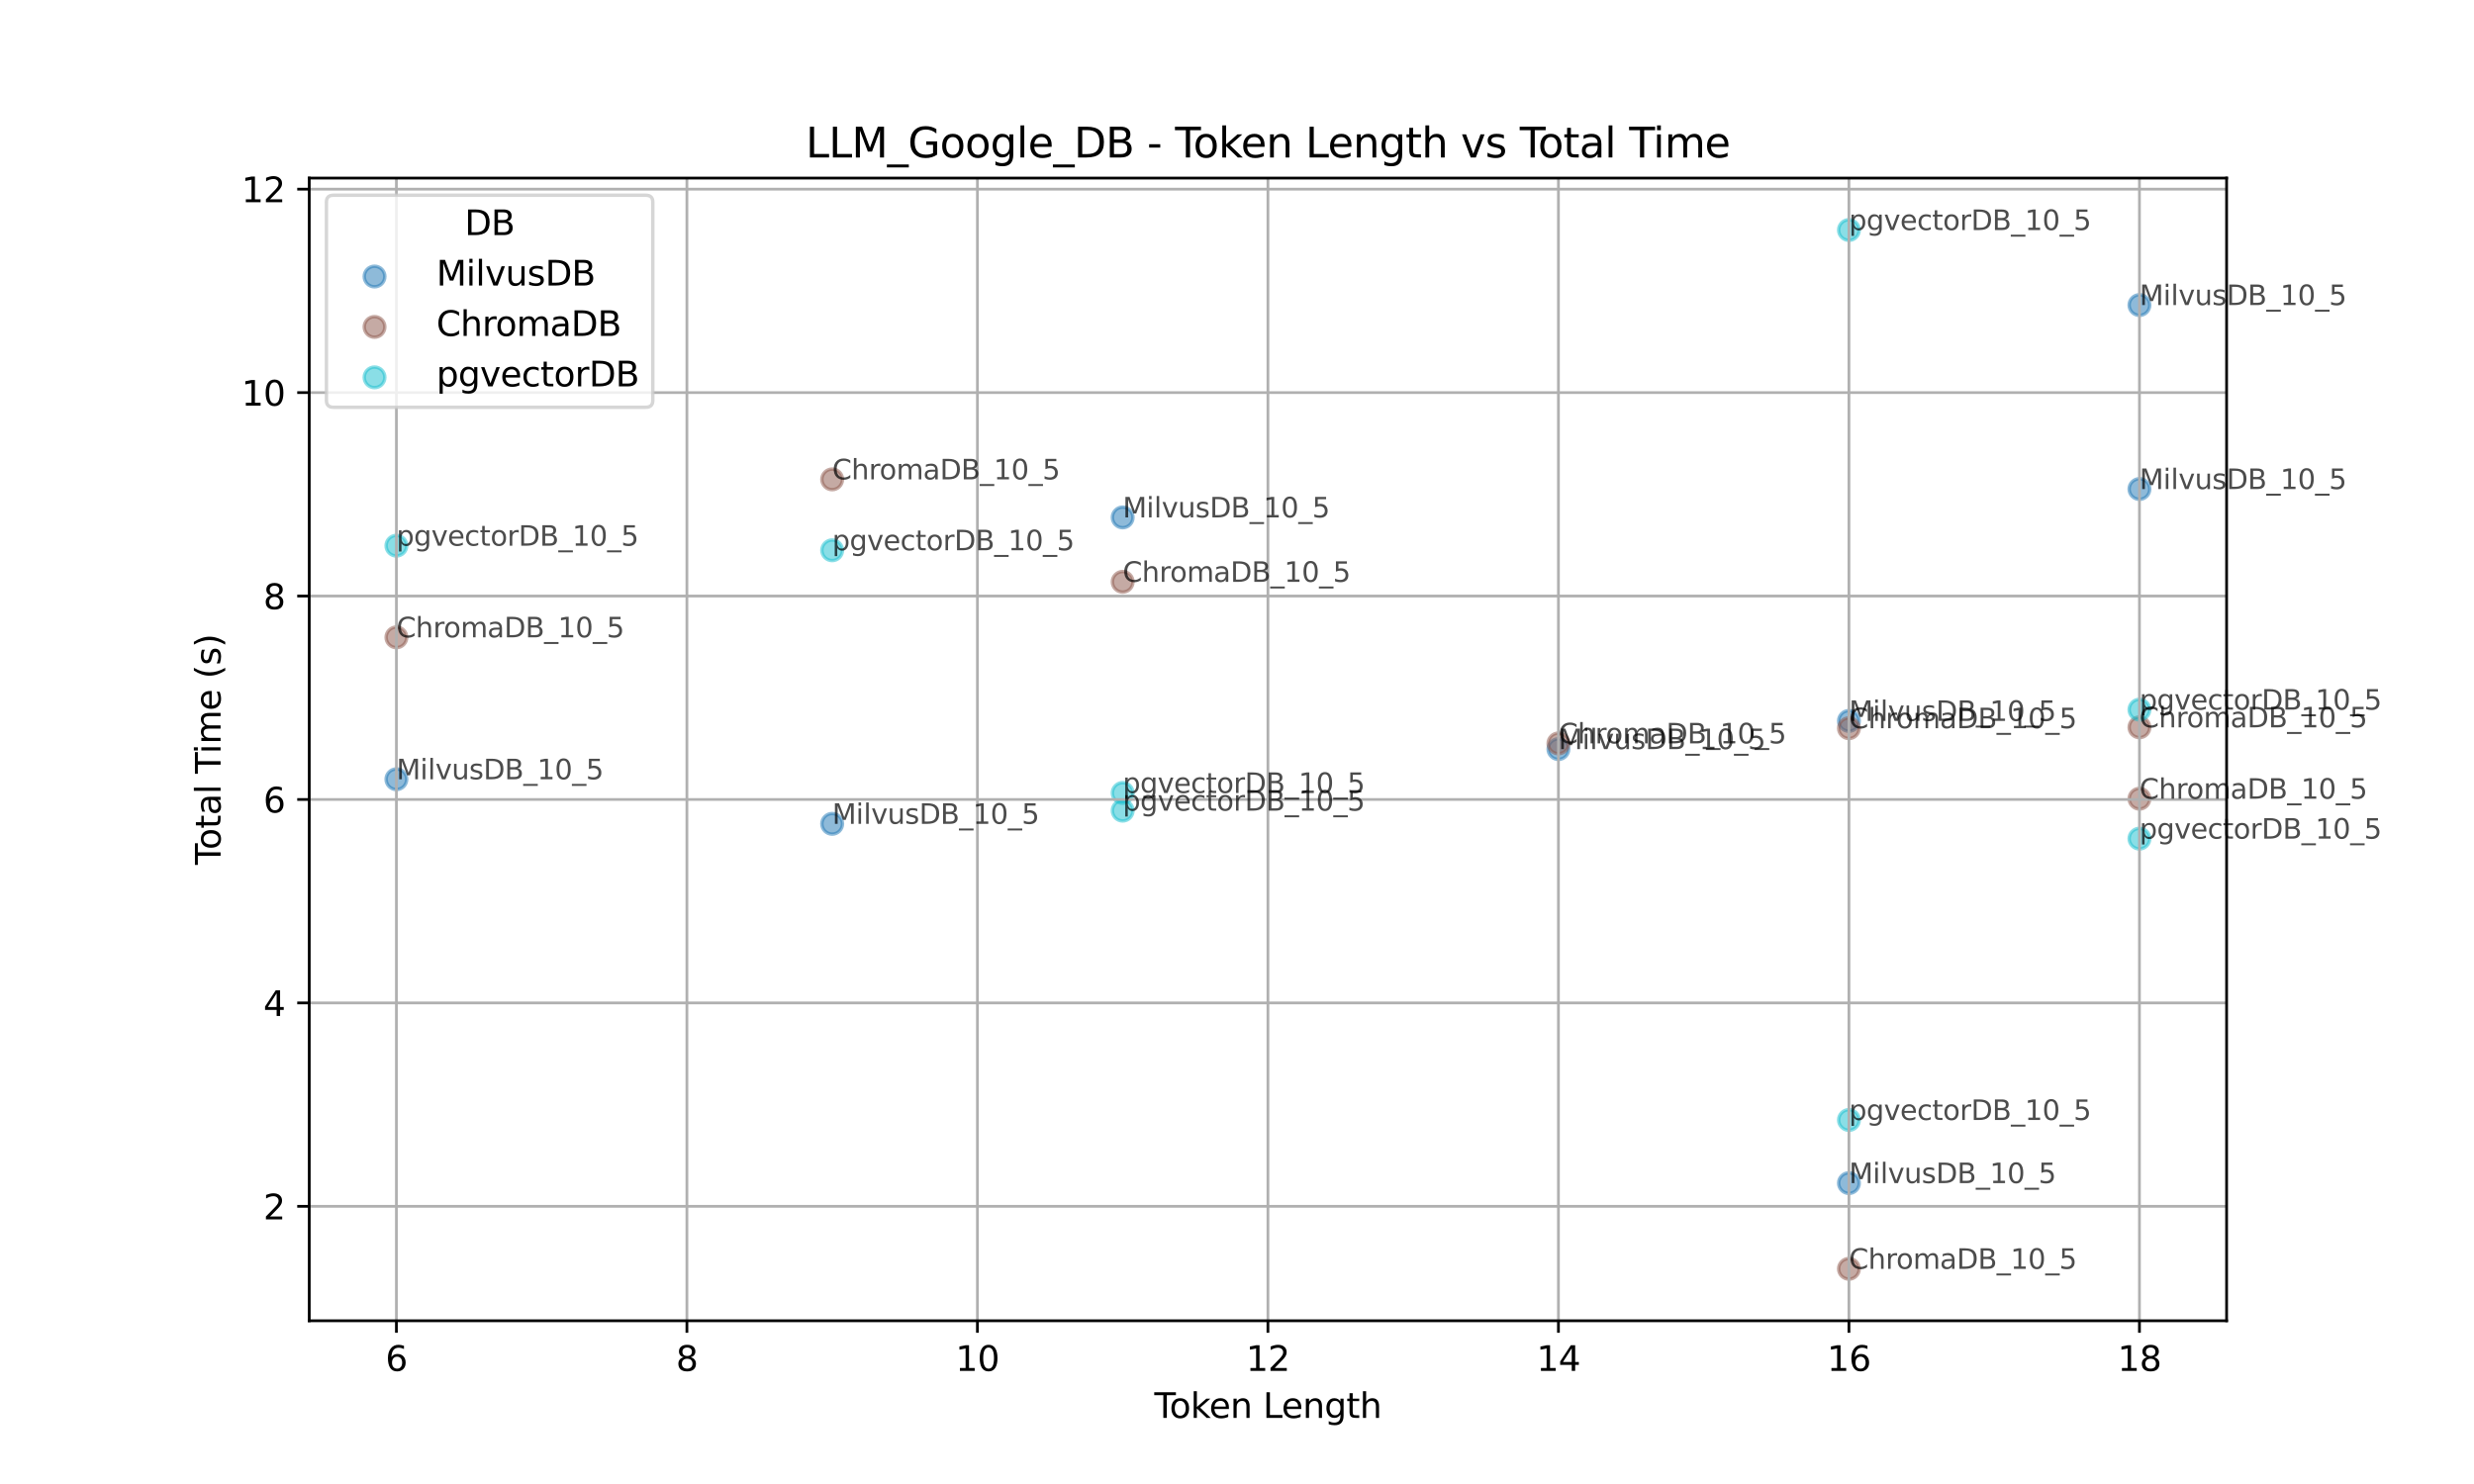 <?xml version="1.0" encoding="utf-8" standalone="no"?>
<!DOCTYPE svg PUBLIC "-//W3C//DTD SVG 1.1//EN"
  "http://www.w3.org/Graphics/SVG/1.1/DTD/svg11.dtd">
<svg xmlns:xlink="http://www.w3.org/1999/xlink" width="720pt" height="432pt" viewBox="0 0 720 432" xmlns="http://www.w3.org/2000/svg" version="1.1">
 <defs>
  <style type="text/css">*{stroke-linejoin: round; stroke-linecap: butt}</style>
 </defs>
 <g id="figure_1">
  <g id="patch_1">
   <path d="M 0 432 
L 720 432 
L 720 0 
L 0 0 
z
" style="fill: #ffffff"/>
  </g>
  <g id="axes_1">
   <g id="patch_2">
    <path d="M 90 384.48 
L 648 384.48 
L 648 51.84 
L 90 51.84 
z
" style="fill: #ffffff"/>
   </g>
   <g id="PathCollection_1">
    <defs>
     <path id="m67eddf186e" d="M 0 3 
C 0.796 3 1.559 2.684 2.121 2.121 
C 2.684 1.559 3 0.796 3 0 
C 3 -0.796 2.684 -1.559 2.121 -2.121 
C 1.559 -2.684 0.796 -3 0 -3 
C -0.796 -3 -1.559 -2.684 -2.121 -2.121 
C -2.684 -1.559 -3 -0.796 -3 0 
C -3 0.796 -2.684 1.559 -2.121 2.121 
C -1.559 2.684 -0.796 3 0 3 
z
" style="stroke: #1f77b4; stroke-opacity: 0.5"/>
    </defs>
    <g clip-path="url(#p3f07552ef8)">
     <use xlink:href="#m67eddf186e" x="453.545" y="218.071" style="fill: #1f77b4; fill-opacity: 0.5; stroke: #1f77b4; stroke-opacity: 0.5"/>
     <use xlink:href="#m67eddf186e" x="326.727" y="150.62" style="fill: #1f77b4; fill-opacity: 0.5; stroke: #1f77b4; stroke-opacity: 0.5"/>
     <use xlink:href="#m67eddf186e" x="538.091" y="209.861" style="fill: #1f77b4; fill-opacity: 0.5; stroke: #1f77b4; stroke-opacity: 0.5"/>
     <use xlink:href="#m67eddf186e" x="538.091" y="344.407" style="fill: #1f77b4; fill-opacity: 0.5; stroke: #1f77b4; stroke-opacity: 0.5"/>
     <use xlink:href="#m67eddf186e" x="622.636" y="142.359" style="fill: #1f77b4; fill-opacity: 0.5; stroke: #1f77b4; stroke-opacity: 0.5"/>
     <use xlink:href="#m67eddf186e" x="115.364" y="226.844" style="fill: #1f77b4; fill-opacity: 0.5; stroke: #1f77b4; stroke-opacity: 0.5"/>
     <use xlink:href="#m67eddf186e" x="242.182" y="239.818" style="fill: #1f77b4; fill-opacity: 0.5; stroke: #1f77b4; stroke-opacity: 0.5"/>
     <use xlink:href="#m67eddf186e" x="622.636" y="88.805" style="fill: #1f77b4; fill-opacity: 0.5; stroke: #1f77b4; stroke-opacity: 0.5"/>
    </g>
   </g>
   <g id="PathCollection_2">
    <defs>
     <path id="m5eaf9f59ed" d="M 0 3 
C 0.796 3 1.559 2.684 2.121 2.121 
C 2.684 1.559 3 0.796 3 0 
C 3 -0.796 2.684 -1.559 2.121 -2.121 
C 1.559 -2.684 0.796 -3 0 -3 
C -0.796 -3 -1.559 -2.684 -2.121 -2.121 
C -2.684 -1.559 -3 -0.796 -3 0 
C -3 0.796 -2.684 1.559 -2.121 2.121 
C -1.559 2.684 -0.796 3 0 3 
z
" style="stroke: #8c564b; stroke-opacity: 0.5"/>
    </defs>
    <g clip-path="url(#p3f07552ef8)">
     <use xlink:href="#m5eaf9f59ed" x="453.545" y="216.408" style="fill: #8c564b; fill-opacity: 0.5; stroke: #8c564b; stroke-opacity: 0.5"/>
     <use xlink:href="#m5eaf9f59ed" x="326.727" y="169.374" style="fill: #8c564b; fill-opacity: 0.5; stroke: #8c564b; stroke-opacity: 0.5"/>
     <use xlink:href="#m5eaf9f59ed" x="538.091" y="211.992" style="fill: #8c564b; fill-opacity: 0.5; stroke: #8c564b; stroke-opacity: 0.5"/>
     <use xlink:href="#m5eaf9f59ed" x="538.091" y="369.36" style="fill: #8c564b; fill-opacity: 0.5; stroke: #8c564b; stroke-opacity: 0.5"/>
     <use xlink:href="#m5eaf9f59ed" x="622.636" y="211.729" style="fill: #8c564b; fill-opacity: 0.5; stroke: #8c564b; stroke-opacity: 0.5"/>
     <use xlink:href="#m5eaf9f59ed" x="115.364" y="185.535" style="fill: #8c564b; fill-opacity: 0.5; stroke: #8c564b; stroke-opacity: 0.5"/>
     <use xlink:href="#m5eaf9f59ed" x="242.182" y="139.547" style="fill: #8c564b; fill-opacity: 0.5; stroke: #8c564b; stroke-opacity: 0.5"/>
     <use xlink:href="#m5eaf9f59ed" x="622.636" y="232.512" style="fill: #8c564b; fill-opacity: 0.5; stroke: #8c564b; stroke-opacity: 0.5"/>
    </g>
   </g>
   <g id="PathCollection_3">
    <defs>
     <path id="mda7d835018" d="M 0 3 
C 0.796 3 1.559 2.684 2.121 2.121 
C 2.684 1.559 3 0.796 3 0 
C 3 -0.796 2.684 -1.559 2.121 -2.121 
C 1.559 -2.684 0.796 -3 0 -3 
C -0.796 -3 -1.559 -2.684 -2.121 -2.121 
C -2.684 -1.559 -3 -0.796 -3 0 
C -3 0.796 -2.684 1.559 -2.121 2.121 
C -1.559 2.684 -0.796 3 0 3 
z
" style="stroke: #17becf; stroke-opacity: 0.5"/>
    </defs>
    <g clip-path="url(#p3f07552ef8)">
     <use xlink:href="#mda7d835018" x="326.727" y="235.983" style="fill: #17becf; fill-opacity: 0.5; stroke: #17becf; stroke-opacity: 0.5"/>
     <use xlink:href="#mda7d835018" x="326.727" y="230.832" style="fill: #17becf; fill-opacity: 0.5; stroke: #17becf; stroke-opacity: 0.5"/>
     <use xlink:href="#mda7d835018" x="538.091" y="66.96" style="fill: #17becf; fill-opacity: 0.5; stroke: #17becf; stroke-opacity: 0.5"/>
     <use xlink:href="#mda7d835018" x="538.091" y="326.032" style="fill: #17becf; fill-opacity: 0.5; stroke: #17becf; stroke-opacity: 0.5"/>
     <use xlink:href="#mda7d835018" x="622.636" y="206.581" style="fill: #17becf; fill-opacity: 0.5; stroke: #17becf; stroke-opacity: 0.5"/>
     <use xlink:href="#mda7d835018" x="115.364" y="158.855" style="fill: #17becf; fill-opacity: 0.5; stroke: #17becf; stroke-opacity: 0.5"/>
     <use xlink:href="#mda7d835018" x="242.182" y="160.192" style="fill: #17becf; fill-opacity: 0.5; stroke: #17becf; stroke-opacity: 0.5"/>
     <use xlink:href="#mda7d835018" x="622.636" y="244.133" style="fill: #17becf; fill-opacity: 0.5; stroke: #17becf; stroke-opacity: 0.5"/>
    </g>
   </g>
   <g id="matplotlib.axis_1">
    <g id="xtick_1">
     <g id="line2d_1">
      <path d="M 115.364 384.48 
L 115.364 51.84 
" clip-path="url(#p3f07552ef8)" style="fill: none; stroke: #b0b0b0; stroke-width: 0.8; stroke-linecap: square"/>
     </g>
     <g id="line2d_2">
      <defs>
       <path id="mb6c8b76ed7" d="M 0 0 
L 0 3.5 
" style="stroke: #000000; stroke-width: 0.8"/>
      </defs>
      <g>
       <use xlink:href="#mb6c8b76ed7" x="115.364" y="384.48" style="stroke: #000000; stroke-width: 0.8"/>
      </g>
     </g>
     <g id="text_1">
      <!-- 6 -->
      <g transform="translate(112.182 399.078) scale(0.1 -0.1)">
       <defs>
        <path id="DejaVuSans-36" d="M 2113 2584 
Q 1688 2584 1439 2293 
Q 1191 2003 1191 1497 
Q 1191 994 1439 701 
Q 1688 409 2113 409 
Q 2538 409 2786 701 
Q 3034 994 3034 1497 
Q 3034 2003 2786 2293 
Q 2538 2584 2113 2584 
z
M 3366 4563 
L 3366 3988 
Q 3128 4100 2886 4159 
Q 2644 4219 2406 4219 
Q 1781 4219 1451 3797 
Q 1122 3375 1075 2522 
Q 1259 2794 1537 2939 
Q 1816 3084 2150 3084 
Q 2853 3084 3261 2657 
Q 3669 2231 3669 1497 
Q 3669 778 3244 343 
Q 2819 -91 2113 -91 
Q 1303 -91 875 529 
Q 447 1150 447 2328 
Q 447 3434 972 4092 
Q 1497 4750 2381 4750 
Q 2619 4750 2861 4703 
Q 3103 4656 3366 4563 
z
" transform="scale(0.016)"/>
       </defs>
       <use xlink:href="#DejaVuSans-36"/>
      </g>
     </g>
    </g>
    <g id="xtick_2">
     <g id="line2d_3">
      <path d="M 199.909 384.48 
L 199.909 51.84 
" clip-path="url(#p3f07552ef8)" style="fill: none; stroke: #b0b0b0; stroke-width: 0.8; stroke-linecap: square"/>
     </g>
     <g id="line2d_4">
      <g>
       <use xlink:href="#mb6c8b76ed7" x="199.909" y="384.48" style="stroke: #000000; stroke-width: 0.8"/>
      </g>
     </g>
     <g id="text_2">
      <!-- 8 -->
      <g transform="translate(196.728 399.078) scale(0.1 -0.1)">
       <defs>
        <path id="DejaVuSans-38" d="M 2034 2216 
Q 1584 2216 1326 1975 
Q 1069 1734 1069 1313 
Q 1069 891 1326 650 
Q 1584 409 2034 409 
Q 2484 409 2743 651 
Q 3003 894 3003 1313 
Q 3003 1734 2745 1975 
Q 2488 2216 2034 2216 
z
M 1403 2484 
Q 997 2584 770 2862 
Q 544 3141 544 3541 
Q 544 4100 942 4425 
Q 1341 4750 2034 4750 
Q 2731 4750 3128 4425 
Q 3525 4100 3525 3541 
Q 3525 3141 3298 2862 
Q 3072 2584 2669 2484 
Q 3125 2378 3379 2068 
Q 3634 1759 3634 1313 
Q 3634 634 3220 271 
Q 2806 -91 2034 -91 
Q 1263 -91 848 271 
Q 434 634 434 1313 
Q 434 1759 690 2068 
Q 947 2378 1403 2484 
z
M 1172 3481 
Q 1172 3119 1398 2916 
Q 1625 2713 2034 2713 
Q 2441 2713 2670 2916 
Q 2900 3119 2900 3481 
Q 2900 3844 2670 4047 
Q 2441 4250 2034 4250 
Q 1625 4250 1398 4047 
Q 1172 3844 1172 3481 
z
" transform="scale(0.016)"/>
       </defs>
       <use xlink:href="#DejaVuSans-38"/>
      </g>
     </g>
    </g>
    <g id="xtick_3">
     <g id="line2d_5">
      <path d="M 284.455 384.48 
L 284.455 51.84 
" clip-path="url(#p3f07552ef8)" style="fill: none; stroke: #b0b0b0; stroke-width: 0.8; stroke-linecap: square"/>
     </g>
     <g id="line2d_6">
      <g>
       <use xlink:href="#mb6c8b76ed7" x="284.455" y="384.48" style="stroke: #000000; stroke-width: 0.8"/>
      </g>
     </g>
     <g id="text_3">
      <!-- 10 -->
      <g transform="translate(278.092 399.078) scale(0.1 -0.1)">
       <defs>
        <path id="DejaVuSans-31" d="M 794 531 
L 1825 531 
L 1825 4091 
L 703 3866 
L 703 4441 
L 1819 4666 
L 2450 4666 
L 2450 531 
L 3481 531 
L 3481 0 
L 794 0 
L 794 531 
z
" transform="scale(0.016)"/>
        <path id="DejaVuSans-30" d="M 2034 4250 
Q 1547 4250 1301 3770 
Q 1056 3291 1056 2328 
Q 1056 1369 1301 889 
Q 1547 409 2034 409 
Q 2525 409 2770 889 
Q 3016 1369 3016 2328 
Q 3016 3291 2770 3770 
Q 2525 4250 2034 4250 
z
M 2034 4750 
Q 2819 4750 3233 4129 
Q 3647 3509 3647 2328 
Q 3647 1150 3233 529 
Q 2819 -91 2034 -91 
Q 1250 -91 836 529 
Q 422 1150 422 2328 
Q 422 3509 836 4129 
Q 1250 4750 2034 4750 
z
" transform="scale(0.016)"/>
       </defs>
       <use xlink:href="#DejaVuSans-31"/>
       <use xlink:href="#DejaVuSans-30" x="63.623"/>
      </g>
     </g>
    </g>
    <g id="xtick_4">
     <g id="line2d_7">
      <path d="M 369 384.48 
L 369 51.84 
" clip-path="url(#p3f07552ef8)" style="fill: none; stroke: #b0b0b0; stroke-width: 0.8; stroke-linecap: square"/>
     </g>
     <g id="line2d_8">
      <g>
       <use xlink:href="#mb6c8b76ed7" x="369" y="384.48" style="stroke: #000000; stroke-width: 0.8"/>
      </g>
     </g>
     <g id="text_4">
      <!-- 12 -->
      <g transform="translate(362.637 399.078) scale(0.1 -0.1)">
       <defs>
        <path id="DejaVuSans-32" d="M 1228 531 
L 3431 531 
L 3431 0 
L 469 0 
L 469 531 
Q 828 903 1448 1529 
Q 2069 2156 2228 2338 
Q 2531 2678 2651 2914 
Q 2772 3150 2772 3378 
Q 2772 3750 2511 3984 
Q 2250 4219 1831 4219 
Q 1534 4219 1204 4116 
Q 875 4013 500 3803 
L 500 4441 
Q 881 4594 1212 4672 
Q 1544 4750 1819 4750 
Q 2544 4750 2975 4387 
Q 3406 4025 3406 3419 
Q 3406 3131 3298 2873 
Q 3191 2616 2906 2266 
Q 2828 2175 2409 1742 
Q 1991 1309 1228 531 
z
" transform="scale(0.016)"/>
       </defs>
       <use xlink:href="#DejaVuSans-31"/>
       <use xlink:href="#DejaVuSans-32" x="63.623"/>
      </g>
     </g>
    </g>
    <g id="xtick_5">
     <g id="line2d_9">
      <path d="M 453.545 384.48 
L 453.545 51.84 
" clip-path="url(#p3f07552ef8)" style="fill: none; stroke: #b0b0b0; stroke-width: 0.8; stroke-linecap: square"/>
     </g>
     <g id="line2d_10">
      <g>
       <use xlink:href="#mb6c8b76ed7" x="453.545" y="384.48" style="stroke: #000000; stroke-width: 0.8"/>
      </g>
     </g>
     <g id="text_5">
      <!-- 14 -->
      <g transform="translate(447.183 399.078) scale(0.1 -0.1)">
       <defs>
        <path id="DejaVuSans-34" d="M 2419 4116 
L 825 1625 
L 2419 1625 
L 2419 4116 
z
M 2253 4666 
L 3047 4666 
L 3047 1625 
L 3713 1625 
L 3713 1100 
L 3047 1100 
L 3047 0 
L 2419 0 
L 2419 1100 
L 313 1100 
L 313 1709 
L 2253 4666 
z
" transform="scale(0.016)"/>
       </defs>
       <use xlink:href="#DejaVuSans-31"/>
       <use xlink:href="#DejaVuSans-34" x="63.623"/>
      </g>
     </g>
    </g>
    <g id="xtick_6">
     <g id="line2d_11">
      <path d="M 538.091 384.48 
L 538.091 51.84 
" clip-path="url(#p3f07552ef8)" style="fill: none; stroke: #b0b0b0; stroke-width: 0.8; stroke-linecap: square"/>
     </g>
     <g id="line2d_12">
      <g>
       <use xlink:href="#mb6c8b76ed7" x="538.091" y="384.48" style="stroke: #000000; stroke-width: 0.8"/>
      </g>
     </g>
     <g id="text_6">
      <!-- 16 -->
      <g transform="translate(531.728 399.078) scale(0.1 -0.1)">
       <use xlink:href="#DejaVuSans-31"/>
       <use xlink:href="#DejaVuSans-36" x="63.623"/>
      </g>
     </g>
    </g>
    <g id="xtick_7">
     <g id="line2d_13">
      <path d="M 622.636 384.48 
L 622.636 51.84 
" clip-path="url(#p3f07552ef8)" style="fill: none; stroke: #b0b0b0; stroke-width: 0.8; stroke-linecap: square"/>
     </g>
     <g id="line2d_14">
      <g>
       <use xlink:href="#mb6c8b76ed7" x="622.636" y="384.48" style="stroke: #000000; stroke-width: 0.8"/>
      </g>
     </g>
     <g id="text_7">
      <!-- 18 -->
      <g transform="translate(616.274 399.078) scale(0.1 -0.1)">
       <use xlink:href="#DejaVuSans-31"/>
       <use xlink:href="#DejaVuSans-38" x="63.623"/>
      </g>
     </g>
    </g>
    <g id="text_8">
     <!-- Token Length -->
     <g transform="translate(335.941 412.757) scale(0.1 -0.1)">
      <defs>
       <path id="DejaVuSans-54" d="M -19 4666 
L 3928 4666 
L 3928 4134 
L 2272 4134 
L 2272 0 
L 1638 0 
L 1638 4134 
L -19 4134 
L -19 4666 
z
" transform="scale(0.016)"/>
       <path id="DejaVuSans-6f" d="M 1959 3097 
Q 1497 3097 1228 2736 
Q 959 2375 959 1747 
Q 959 1119 1226 758 
Q 1494 397 1959 397 
Q 2419 397 2687 759 
Q 2956 1122 2956 1747 
Q 2956 2369 2687 2733 
Q 2419 3097 1959 3097 
z
M 1959 3584 
Q 2709 3584 3137 3096 
Q 3566 2609 3566 1747 
Q 3566 888 3137 398 
Q 2709 -91 1959 -91 
Q 1206 -91 779 398 
Q 353 888 353 1747 
Q 353 2609 779 3096 
Q 1206 3584 1959 3584 
z
" transform="scale(0.016)"/>
       <path id="DejaVuSans-6b" d="M 581 4863 
L 1159 4863 
L 1159 1991 
L 2875 3500 
L 3609 3500 
L 1753 1863 
L 3688 0 
L 2938 0 
L 1159 1709 
L 1159 0 
L 581 0 
L 581 4863 
z
" transform="scale(0.016)"/>
       <path id="DejaVuSans-65" d="M 3597 1894 
L 3597 1613 
L 953 1613 
Q 991 1019 1311 708 
Q 1631 397 2203 397 
Q 2534 397 2845 478 
Q 3156 559 3463 722 
L 3463 178 
Q 3153 47 2828 -22 
Q 2503 -91 2169 -91 
Q 1331 -91 842 396 
Q 353 884 353 1716 
Q 353 2575 817 3079 
Q 1281 3584 2069 3584 
Q 2775 3584 3186 3129 
Q 3597 2675 3597 1894 
z
M 3022 2063 
Q 3016 2534 2758 2815 
Q 2500 3097 2075 3097 
Q 1594 3097 1305 2825 
Q 1016 2553 972 2059 
L 3022 2063 
z
" transform="scale(0.016)"/>
       <path id="DejaVuSans-6e" d="M 3513 2113 
L 3513 0 
L 2938 0 
L 2938 2094 
Q 2938 2591 2744 2837 
Q 2550 3084 2163 3084 
Q 1697 3084 1428 2787 
Q 1159 2491 1159 1978 
L 1159 0 
L 581 0 
L 581 3500 
L 1159 3500 
L 1159 2956 
Q 1366 3272 1645 3428 
Q 1925 3584 2291 3584 
Q 2894 3584 3203 3211 
Q 3513 2838 3513 2113 
z
" transform="scale(0.016)"/>
       <path id="DejaVuSans-20" transform="scale(0.016)"/>
       <path id="DejaVuSans-4c" d="M 628 4666 
L 1259 4666 
L 1259 531 
L 3531 531 
L 3531 0 
L 628 0 
L 628 4666 
z
" transform="scale(0.016)"/>
       <path id="DejaVuSans-67" d="M 2906 1791 
Q 2906 2416 2648 2759 
Q 2391 3103 1925 3103 
Q 1463 3103 1205 2759 
Q 947 2416 947 1791 
Q 947 1169 1205 825 
Q 1463 481 1925 481 
Q 2391 481 2648 825 
Q 2906 1169 2906 1791 
z
M 3481 434 
Q 3481 -459 3084 -895 
Q 2688 -1331 1869 -1331 
Q 1566 -1331 1297 -1286 
Q 1028 -1241 775 -1147 
L 775 -588 
Q 1028 -725 1275 -790 
Q 1522 -856 1778 -856 
Q 2344 -856 2625 -561 
Q 2906 -266 2906 331 
L 2906 616 
Q 2728 306 2450 153 
Q 2172 0 1784 0 
Q 1141 0 747 490 
Q 353 981 353 1791 
Q 353 2603 747 3093 
Q 1141 3584 1784 3584 
Q 2172 3584 2450 3431 
Q 2728 3278 2906 2969 
L 2906 3500 
L 3481 3500 
L 3481 434 
z
" transform="scale(0.016)"/>
       <path id="DejaVuSans-74" d="M 1172 4494 
L 1172 3500 
L 2356 3500 
L 2356 3053 
L 1172 3053 
L 1172 1153 
Q 1172 725 1289 603 
Q 1406 481 1766 481 
L 2356 481 
L 2356 0 
L 1766 0 
Q 1100 0 847 248 
Q 594 497 594 1153 
L 594 3053 
L 172 3053 
L 172 3500 
L 594 3500 
L 594 4494 
L 1172 4494 
z
" transform="scale(0.016)"/>
       <path id="DejaVuSans-68" d="M 3513 2113 
L 3513 0 
L 2938 0 
L 2938 2094 
Q 2938 2591 2744 2837 
Q 2550 3084 2163 3084 
Q 1697 3084 1428 2787 
Q 1159 2491 1159 1978 
L 1159 0 
L 581 0 
L 581 4863 
L 1159 4863 
L 1159 2956 
Q 1366 3272 1645 3428 
Q 1925 3584 2291 3584 
Q 2894 3584 3203 3211 
Q 3513 2838 3513 2113 
z
" transform="scale(0.016)"/>
      </defs>
      <use xlink:href="#DejaVuSans-54"/>
      <use xlink:href="#DejaVuSans-6f" x="44.084"/>
      <use xlink:href="#DejaVuSans-6b" x="105.266"/>
      <use xlink:href="#DejaVuSans-65" x="159.551"/>
      <use xlink:href="#DejaVuSans-6e" x="221.074"/>
      <use xlink:href="#DejaVuSans-20" x="284.453"/>
      <use xlink:href="#DejaVuSans-4c" x="316.24"/>
      <use xlink:href="#DejaVuSans-65" x="370.203"/>
      <use xlink:href="#DejaVuSans-6e" x="431.727"/>
      <use xlink:href="#DejaVuSans-67" x="495.105"/>
      <use xlink:href="#DejaVuSans-74" x="558.582"/>
      <use xlink:href="#DejaVuSans-68" x="597.791"/>
     </g>
    </g>
   </g>
   <g id="matplotlib.axis_2">
    <g id="ytick_1">
     <g id="line2d_15">
      <path d="M 90 351.174 
L 648 351.174 
" clip-path="url(#p3f07552ef8)" style="fill: none; stroke: #b0b0b0; stroke-width: 0.8; stroke-linecap: square"/>
     </g>
     <g id="line2d_16">
      <defs>
       <path id="mc3499a12f4" d="M 0 0 
L -3.5 0 
" style="stroke: #000000; stroke-width: 0.8"/>
      </defs>
      <g>
       <use xlink:href="#mc3499a12f4" x="90" y="351.174" style="stroke: #000000; stroke-width: 0.8"/>
      </g>
     </g>
     <g id="text_9">
      <!-- 2 -->
      <g transform="translate(76.638 354.973) scale(0.1 -0.1)">
       <use xlink:href="#DejaVuSans-32"/>
      </g>
     </g>
    </g>
    <g id="ytick_2">
     <g id="line2d_17">
      <path d="M 90 291.952 
L 648 291.952 
" clip-path="url(#p3f07552ef8)" style="fill: none; stroke: #b0b0b0; stroke-width: 0.8; stroke-linecap: square"/>
     </g>
     <g id="line2d_18">
      <g>
       <use xlink:href="#mc3499a12f4" x="90" y="291.952" style="stroke: #000000; stroke-width: 0.8"/>
      </g>
     </g>
     <g id="text_10">
      <!-- 4 -->
      <g transform="translate(76.638 295.752) scale(0.1 -0.1)">
       <use xlink:href="#DejaVuSans-34"/>
      </g>
     </g>
    </g>
    <g id="ytick_3">
     <g id="line2d_19">
      <path d="M 90 232.731 
L 648 232.731 
" clip-path="url(#p3f07552ef8)" style="fill: none; stroke: #b0b0b0; stroke-width: 0.8; stroke-linecap: square"/>
     </g>
     <g id="line2d_20">
      <g>
       <use xlink:href="#mc3499a12f4" x="90" y="232.731" style="stroke: #000000; stroke-width: 0.8"/>
      </g>
     </g>
     <g id="text_11">
      <!-- 6 -->
      <g transform="translate(76.638 236.531) scale(0.1 -0.1)">
       <use xlink:href="#DejaVuSans-36"/>
      </g>
     </g>
    </g>
    <g id="ytick_4">
     <g id="line2d_21">
      <path d="M 90 173.51 
L 648 173.51 
" clip-path="url(#p3f07552ef8)" style="fill: none; stroke: #b0b0b0; stroke-width: 0.8; stroke-linecap: square"/>
     </g>
     <g id="line2d_22">
      <g>
       <use xlink:href="#mc3499a12f4" x="90" y="173.51" style="stroke: #000000; stroke-width: 0.8"/>
      </g>
     </g>
     <g id="text_12">
      <!-- 8 -->
      <g transform="translate(76.638 177.309) scale(0.1 -0.1)">
       <use xlink:href="#DejaVuSans-38"/>
      </g>
     </g>
    </g>
    <g id="ytick_5">
     <g id="line2d_23">
      <path d="M 90 114.289 
L 648 114.289 
" clip-path="url(#p3f07552ef8)" style="fill: none; stroke: #b0b0b0; stroke-width: 0.8; stroke-linecap: square"/>
     </g>
     <g id="line2d_24">
      <g>
       <use xlink:href="#mc3499a12f4" x="90" y="114.289" style="stroke: #000000; stroke-width: 0.8"/>
      </g>
     </g>
     <g id="text_13">
      <!-- 10 -->
      <g transform="translate(70.275 118.088) scale(0.1 -0.1)">
       <use xlink:href="#DejaVuSans-31"/>
       <use xlink:href="#DejaVuSans-30" x="63.623"/>
      </g>
     </g>
    </g>
    <g id="ytick_6">
     <g id="line2d_25">
      <path d="M 90 55.068 
L 648 55.068 
" clip-path="url(#p3f07552ef8)" style="fill: none; stroke: #b0b0b0; stroke-width: 0.8; stroke-linecap: square"/>
     </g>
     <g id="line2d_26">
      <g>
       <use xlink:href="#mc3499a12f4" x="90" y="55.068" style="stroke: #000000; stroke-width: 0.8"/>
      </g>
     </g>
     <g id="text_14">
      <!-- 12 -->
      <g transform="translate(70.275 58.867) scale(0.1 -0.1)">
       <use xlink:href="#DejaVuSans-31"/>
       <use xlink:href="#DejaVuSans-32" x="63.623"/>
      </g>
     </g>
    </g>
    <g id="text_15">
     <!-- Total Time (s) -->
     <g transform="translate(64.195 251.755) rotate(-90) scale(0.1 -0.1)">
      <defs>
       <path id="DejaVuSans-61" d="M 2194 1759 
Q 1497 1759 1228 1600 
Q 959 1441 959 1056 
Q 959 750 1161 570 
Q 1363 391 1709 391 
Q 2188 391 2477 730 
Q 2766 1069 2766 1631 
L 2766 1759 
L 2194 1759 
z
M 3341 1997 
L 3341 0 
L 2766 0 
L 2766 531 
Q 2569 213 2275 61 
Q 1981 -91 1556 -91 
Q 1019 -91 701 211 
Q 384 513 384 1019 
Q 384 1609 779 1909 
Q 1175 2209 1959 2209 
L 2766 2209 
L 2766 2266 
Q 2766 2663 2505 2880 
Q 2244 3097 1772 3097 
Q 1472 3097 1187 3025 
Q 903 2953 641 2809 
L 641 3341 
Q 956 3463 1253 3523 
Q 1550 3584 1831 3584 
Q 2591 3584 2966 3190 
Q 3341 2797 3341 1997 
z
" transform="scale(0.016)"/>
       <path id="DejaVuSans-6c" d="M 603 4863 
L 1178 4863 
L 1178 0 
L 603 0 
L 603 4863 
z
" transform="scale(0.016)"/>
       <path id="DejaVuSans-69" d="M 603 3500 
L 1178 3500 
L 1178 0 
L 603 0 
L 603 3500 
z
M 603 4863 
L 1178 4863 
L 1178 4134 
L 603 4134 
L 603 4863 
z
" transform="scale(0.016)"/>
       <path id="DejaVuSans-6d" d="M 3328 2828 
Q 3544 3216 3844 3400 
Q 4144 3584 4550 3584 
Q 5097 3584 5394 3201 
Q 5691 2819 5691 2113 
L 5691 0 
L 5113 0 
L 5113 2094 
Q 5113 2597 4934 2840 
Q 4756 3084 4391 3084 
Q 3944 3084 3684 2787 
Q 3425 2491 3425 1978 
L 3425 0 
L 2847 0 
L 2847 2094 
Q 2847 2600 2669 2842 
Q 2491 3084 2119 3084 
Q 1678 3084 1418 2786 
Q 1159 2488 1159 1978 
L 1159 0 
L 581 0 
L 581 3500 
L 1159 3500 
L 1159 2956 
Q 1356 3278 1631 3431 
Q 1906 3584 2284 3584 
Q 2666 3584 2933 3390 
Q 3200 3197 3328 2828 
z
" transform="scale(0.016)"/>
       <path id="DejaVuSans-28" d="M 1984 4856 
Q 1566 4138 1362 3434 
Q 1159 2731 1159 2009 
Q 1159 1288 1364 580 
Q 1569 -128 1984 -844 
L 1484 -844 
Q 1016 -109 783 600 
Q 550 1309 550 2009 
Q 550 2706 781 3412 
Q 1013 4119 1484 4856 
L 1984 4856 
z
" transform="scale(0.016)"/>
       <path id="DejaVuSans-73" d="M 2834 3397 
L 2834 2853 
Q 2591 2978 2328 3040 
Q 2066 3103 1784 3103 
Q 1356 3103 1142 2972 
Q 928 2841 928 2578 
Q 928 2378 1081 2264 
Q 1234 2150 1697 2047 
L 1894 2003 
Q 2506 1872 2764 1633 
Q 3022 1394 3022 966 
Q 3022 478 2636 193 
Q 2250 -91 1575 -91 
Q 1294 -91 989 -36 
Q 684 19 347 128 
L 347 722 
Q 666 556 975 473 
Q 1284 391 1588 391 
Q 1994 391 2212 530 
Q 2431 669 2431 922 
Q 2431 1156 2273 1281 
Q 2116 1406 1581 1522 
L 1381 1569 
Q 847 1681 609 1914 
Q 372 2147 372 2553 
Q 372 3047 722 3315 
Q 1072 3584 1716 3584 
Q 2034 3584 2315 3537 
Q 2597 3491 2834 3397 
z
" transform="scale(0.016)"/>
       <path id="DejaVuSans-29" d="M 513 4856 
L 1013 4856 
Q 1481 4119 1714 3412 
Q 1947 2706 1947 2009 
Q 1947 1309 1714 600 
Q 1481 -109 1013 -844 
L 513 -844 
Q 928 -128 1133 580 
Q 1338 1288 1338 2009 
Q 1338 2731 1133 3434 
Q 928 4138 513 4856 
z
" transform="scale(0.016)"/>
      </defs>
      <use xlink:href="#DejaVuSans-54"/>
      <use xlink:href="#DejaVuSans-6f" x="44.084"/>
      <use xlink:href="#DejaVuSans-74" x="105.266"/>
      <use xlink:href="#DejaVuSans-61" x="144.475"/>
      <use xlink:href="#DejaVuSans-6c" x="205.754"/>
      <use xlink:href="#DejaVuSans-20" x="233.537"/>
      <use xlink:href="#DejaVuSans-54" x="265.324"/>
      <use xlink:href="#DejaVuSans-69" x="323.283"/>
      <use xlink:href="#DejaVuSans-6d" x="351.066"/>
      <use xlink:href="#DejaVuSans-65" x="448.479"/>
      <use xlink:href="#DejaVuSans-20" x="510.002"/>
      <use xlink:href="#DejaVuSans-28" x="541.789"/>
      <use xlink:href="#DejaVuSans-73" x="580.803"/>
      <use xlink:href="#DejaVuSans-29" x="632.902"/>
     </g>
    </g>
   </g>
   <g id="patch_3">
    <path d="M 90 384.48 
L 90 51.84 
" style="fill: none; stroke: #000000; stroke-width: 0.8; stroke-linejoin: miter; stroke-linecap: square"/>
   </g>
   <g id="patch_4">
    <path d="M 648 384.48 
L 648 51.84 
" style="fill: none; stroke: #000000; stroke-width: 0.8; stroke-linejoin: miter; stroke-linecap: square"/>
   </g>
   <g id="patch_5">
    <path d="M 90 384.48 
L 648 384.48 
" style="fill: none; stroke: #000000; stroke-width: 0.8; stroke-linejoin: miter; stroke-linecap: square"/>
   </g>
   <g id="patch_6">
    <path d="M 90 51.84 
L 648 51.84 
" style="fill: none; stroke: #000000; stroke-width: 0.8; stroke-linejoin: miter; stroke-linecap: square"/>
   </g>
   <g id="text_16">
    <!-- MilvusDB_10_5 -->
    <g style="opacity: 0.7" transform="translate(453.545 218.071) scale(0.08 -0.08)">
     <defs>
      <path id="DejaVuSans-4d" d="M 628 4666 
L 1569 4666 
L 2759 1491 
L 3956 4666 
L 4897 4666 
L 4897 0 
L 4281 0 
L 4281 4097 
L 3078 897 
L 2444 897 
L 1241 4097 
L 1241 0 
L 628 0 
L 628 4666 
z
" transform="scale(0.016)"/>
      <path id="DejaVuSans-76" d="M 191 3500 
L 800 3500 
L 1894 563 
L 2988 3500 
L 3597 3500 
L 2284 0 
L 1503 0 
L 191 3500 
z
" transform="scale(0.016)"/>
      <path id="DejaVuSans-75" d="M 544 1381 
L 544 3500 
L 1119 3500 
L 1119 1403 
Q 1119 906 1312 657 
Q 1506 409 1894 409 
Q 2359 409 2629 706 
Q 2900 1003 2900 1516 
L 2900 3500 
L 3475 3500 
L 3475 0 
L 2900 0 
L 2900 538 
Q 2691 219 2414 64 
Q 2138 -91 1772 -91 
Q 1169 -91 856 284 
Q 544 659 544 1381 
z
M 1991 3584 
L 1991 3584 
z
" transform="scale(0.016)"/>
      <path id="DejaVuSans-44" d="M 1259 4147 
L 1259 519 
L 2022 519 
Q 2988 519 3436 956 
Q 3884 1394 3884 2338 
Q 3884 3275 3436 3711 
Q 2988 4147 2022 4147 
L 1259 4147 
z
M 628 4666 
L 1925 4666 
Q 3281 4666 3915 4102 
Q 4550 3538 4550 2338 
Q 4550 1131 3912 565 
Q 3275 0 1925 0 
L 628 0 
L 628 4666 
z
" transform="scale(0.016)"/>
      <path id="DejaVuSans-42" d="M 1259 2228 
L 1259 519 
L 2272 519 
Q 2781 519 3026 730 
Q 3272 941 3272 1375 
Q 3272 1813 3026 2020 
Q 2781 2228 2272 2228 
L 1259 2228 
z
M 1259 4147 
L 1259 2741 
L 2194 2741 
Q 2656 2741 2882 2914 
Q 3109 3088 3109 3444 
Q 3109 3797 2882 3972 
Q 2656 4147 2194 4147 
L 1259 4147 
z
M 628 4666 
L 2241 4666 
Q 2963 4666 3353 4366 
Q 3744 4066 3744 3513 
Q 3744 3084 3544 2831 
Q 3344 2578 2956 2516 
Q 3422 2416 3680 2098 
Q 3938 1781 3938 1306 
Q 3938 681 3513 340 
Q 3088 0 2303 0 
L 628 0 
L 628 4666 
z
" transform="scale(0.016)"/>
      <path id="DejaVuSans-5f" d="M 3263 -1063 
L 3263 -1509 
L -63 -1509 
L -63 -1063 
L 3263 -1063 
z
" transform="scale(0.016)"/>
      <path id="DejaVuSans-35" d="M 691 4666 
L 3169 4666 
L 3169 4134 
L 1269 4134 
L 1269 2991 
Q 1406 3038 1543 3061 
Q 1681 3084 1819 3084 
Q 2600 3084 3056 2656 
Q 3513 2228 3513 1497 
Q 3513 744 3044 326 
Q 2575 -91 1722 -91 
Q 1428 -91 1123 -41 
Q 819 9 494 109 
L 494 744 
Q 775 591 1075 516 
Q 1375 441 1709 441 
Q 2250 441 2565 725 
Q 2881 1009 2881 1497 
Q 2881 1984 2565 2268 
Q 2250 2553 1709 2553 
Q 1456 2553 1204 2497 
Q 953 2441 691 2322 
L 691 4666 
z
" transform="scale(0.016)"/>
     </defs>
     <use xlink:href="#DejaVuSans-4d"/>
     <use xlink:href="#DejaVuSans-69" x="86.279"/>
     <use xlink:href="#DejaVuSans-6c" x="114.062"/>
     <use xlink:href="#DejaVuSans-76" x="141.846"/>
     <use xlink:href="#DejaVuSans-75" x="201.025"/>
     <use xlink:href="#DejaVuSans-73" x="264.404"/>
     <use xlink:href="#DejaVuSans-44" x="316.504"/>
     <use xlink:href="#DejaVuSans-42" x="393.506"/>
     <use xlink:href="#DejaVuSans-5f" x="462.109"/>
     <use xlink:href="#DejaVuSans-31" x="512.109"/>
     <use xlink:href="#DejaVuSans-30" x="575.732"/>
     <use xlink:href="#DejaVuSans-5f" x="639.355"/>
     <use xlink:href="#DejaVuSans-35" x="689.355"/>
    </g>
   </g>
   <g id="text_17">
    <!-- MilvusDB_10_5 -->
    <g style="opacity: 0.7" transform="translate(326.727 150.62) scale(0.08 -0.08)">
     <use xlink:href="#DejaVuSans-4d"/>
     <use xlink:href="#DejaVuSans-69" x="86.279"/>
     <use xlink:href="#DejaVuSans-6c" x="114.062"/>
     <use xlink:href="#DejaVuSans-76" x="141.846"/>
     <use xlink:href="#DejaVuSans-75" x="201.025"/>
     <use xlink:href="#DejaVuSans-73" x="264.404"/>
     <use xlink:href="#DejaVuSans-44" x="316.504"/>
     <use xlink:href="#DejaVuSans-42" x="393.506"/>
     <use xlink:href="#DejaVuSans-5f" x="462.109"/>
     <use xlink:href="#DejaVuSans-31" x="512.109"/>
     <use xlink:href="#DejaVuSans-30" x="575.732"/>
     <use xlink:href="#DejaVuSans-5f" x="639.355"/>
     <use xlink:href="#DejaVuSans-35" x="689.355"/>
    </g>
   </g>
   <g id="text_18">
    <!-- MilvusDB_10_5 -->
    <g style="opacity: 0.7" transform="translate(538.091 209.861) scale(0.08 -0.08)">
     <use xlink:href="#DejaVuSans-4d"/>
     <use xlink:href="#DejaVuSans-69" x="86.279"/>
     <use xlink:href="#DejaVuSans-6c" x="114.062"/>
     <use xlink:href="#DejaVuSans-76" x="141.846"/>
     <use xlink:href="#DejaVuSans-75" x="201.025"/>
     <use xlink:href="#DejaVuSans-73" x="264.404"/>
     <use xlink:href="#DejaVuSans-44" x="316.504"/>
     <use xlink:href="#DejaVuSans-42" x="393.506"/>
     <use xlink:href="#DejaVuSans-5f" x="462.109"/>
     <use xlink:href="#DejaVuSans-31" x="512.109"/>
     <use xlink:href="#DejaVuSans-30" x="575.732"/>
     <use xlink:href="#DejaVuSans-5f" x="639.355"/>
     <use xlink:href="#DejaVuSans-35" x="689.355"/>
    </g>
   </g>
   <g id="text_19">
    <!-- MilvusDB_10_5 -->
    <g style="opacity: 0.7" transform="translate(538.091 344.407) scale(0.08 -0.08)">
     <use xlink:href="#DejaVuSans-4d"/>
     <use xlink:href="#DejaVuSans-69" x="86.279"/>
     <use xlink:href="#DejaVuSans-6c" x="114.062"/>
     <use xlink:href="#DejaVuSans-76" x="141.846"/>
     <use xlink:href="#DejaVuSans-75" x="201.025"/>
     <use xlink:href="#DejaVuSans-73" x="264.404"/>
     <use xlink:href="#DejaVuSans-44" x="316.504"/>
     <use xlink:href="#DejaVuSans-42" x="393.506"/>
     <use xlink:href="#DejaVuSans-5f" x="462.109"/>
     <use xlink:href="#DejaVuSans-31" x="512.109"/>
     <use xlink:href="#DejaVuSans-30" x="575.732"/>
     <use xlink:href="#DejaVuSans-5f" x="639.355"/>
     <use xlink:href="#DejaVuSans-35" x="689.355"/>
    </g>
   </g>
   <g id="text_20">
    <!-- MilvusDB_10_5 -->
    <g style="opacity: 0.7" transform="translate(622.636 142.359) scale(0.08 -0.08)">
     <use xlink:href="#DejaVuSans-4d"/>
     <use xlink:href="#DejaVuSans-69" x="86.279"/>
     <use xlink:href="#DejaVuSans-6c" x="114.062"/>
     <use xlink:href="#DejaVuSans-76" x="141.846"/>
     <use xlink:href="#DejaVuSans-75" x="201.025"/>
     <use xlink:href="#DejaVuSans-73" x="264.404"/>
     <use xlink:href="#DejaVuSans-44" x="316.504"/>
     <use xlink:href="#DejaVuSans-42" x="393.506"/>
     <use xlink:href="#DejaVuSans-5f" x="462.109"/>
     <use xlink:href="#DejaVuSans-31" x="512.109"/>
     <use xlink:href="#DejaVuSans-30" x="575.732"/>
     <use xlink:href="#DejaVuSans-5f" x="639.355"/>
     <use xlink:href="#DejaVuSans-35" x="689.355"/>
    </g>
   </g>
   <g id="text_21">
    <!-- MilvusDB_10_5 -->
    <g style="opacity: 0.7" transform="translate(115.364 226.844) scale(0.08 -0.08)">
     <use xlink:href="#DejaVuSans-4d"/>
     <use xlink:href="#DejaVuSans-69" x="86.279"/>
     <use xlink:href="#DejaVuSans-6c" x="114.062"/>
     <use xlink:href="#DejaVuSans-76" x="141.846"/>
     <use xlink:href="#DejaVuSans-75" x="201.025"/>
     <use xlink:href="#DejaVuSans-73" x="264.404"/>
     <use xlink:href="#DejaVuSans-44" x="316.504"/>
     <use xlink:href="#DejaVuSans-42" x="393.506"/>
     <use xlink:href="#DejaVuSans-5f" x="462.109"/>
     <use xlink:href="#DejaVuSans-31" x="512.109"/>
     <use xlink:href="#DejaVuSans-30" x="575.732"/>
     <use xlink:href="#DejaVuSans-5f" x="639.355"/>
     <use xlink:href="#DejaVuSans-35" x="689.355"/>
    </g>
   </g>
   <g id="text_22">
    <!-- MilvusDB_10_5 -->
    <g style="opacity: 0.7" transform="translate(242.182 239.818) scale(0.08 -0.08)">
     <use xlink:href="#DejaVuSans-4d"/>
     <use xlink:href="#DejaVuSans-69" x="86.279"/>
     <use xlink:href="#DejaVuSans-6c" x="114.062"/>
     <use xlink:href="#DejaVuSans-76" x="141.846"/>
     <use xlink:href="#DejaVuSans-75" x="201.025"/>
     <use xlink:href="#DejaVuSans-73" x="264.404"/>
     <use xlink:href="#DejaVuSans-44" x="316.504"/>
     <use xlink:href="#DejaVuSans-42" x="393.506"/>
     <use xlink:href="#DejaVuSans-5f" x="462.109"/>
     <use xlink:href="#DejaVuSans-31" x="512.109"/>
     <use xlink:href="#DejaVuSans-30" x="575.732"/>
     <use xlink:href="#DejaVuSans-5f" x="639.355"/>
     <use xlink:href="#DejaVuSans-35" x="689.355"/>
    </g>
   </g>
   <g id="text_23">
    <!-- MilvusDB_10_5 -->
    <g style="opacity: 0.7" transform="translate(622.636 88.805) scale(0.08 -0.08)">
     <use xlink:href="#DejaVuSans-4d"/>
     <use xlink:href="#DejaVuSans-69" x="86.279"/>
     <use xlink:href="#DejaVuSans-6c" x="114.062"/>
     <use xlink:href="#DejaVuSans-76" x="141.846"/>
     <use xlink:href="#DejaVuSans-75" x="201.025"/>
     <use xlink:href="#DejaVuSans-73" x="264.404"/>
     <use xlink:href="#DejaVuSans-44" x="316.504"/>
     <use xlink:href="#DejaVuSans-42" x="393.506"/>
     <use xlink:href="#DejaVuSans-5f" x="462.109"/>
     <use xlink:href="#DejaVuSans-31" x="512.109"/>
     <use xlink:href="#DejaVuSans-30" x="575.732"/>
     <use xlink:href="#DejaVuSans-5f" x="639.355"/>
     <use xlink:href="#DejaVuSans-35" x="689.355"/>
    </g>
   </g>
   <g id="text_24">
    <!-- ChromaDB_10_5 -->
    <g style="opacity: 0.7" transform="translate(453.545 216.408) scale(0.08 -0.08)">
     <defs>
      <path id="DejaVuSans-43" d="M 4122 4306 
L 4122 3641 
Q 3803 3938 3442 4084 
Q 3081 4231 2675 4231 
Q 1875 4231 1450 3742 
Q 1025 3253 1025 2328 
Q 1025 1406 1450 917 
Q 1875 428 2675 428 
Q 3081 428 3442 575 
Q 3803 722 4122 1019 
L 4122 359 
Q 3791 134 3420 21 
Q 3050 -91 2638 -91 
Q 1578 -91 968 557 
Q 359 1206 359 2328 
Q 359 3453 968 4101 
Q 1578 4750 2638 4750 
Q 3056 4750 3426 4639 
Q 3797 4528 4122 4306 
z
" transform="scale(0.016)"/>
      <path id="DejaVuSans-72" d="M 2631 2963 
Q 2534 3019 2420 3045 
Q 2306 3072 2169 3072 
Q 1681 3072 1420 2755 
Q 1159 2438 1159 1844 
L 1159 0 
L 581 0 
L 581 3500 
L 1159 3500 
L 1159 2956 
Q 1341 3275 1631 3429 
Q 1922 3584 2338 3584 
Q 2397 3584 2469 3576 
Q 2541 3569 2628 3553 
L 2631 2963 
z
" transform="scale(0.016)"/>
     </defs>
     <use xlink:href="#DejaVuSans-43"/>
     <use xlink:href="#DejaVuSans-68" x="69.824"/>
     <use xlink:href="#DejaVuSans-72" x="133.203"/>
     <use xlink:href="#DejaVuSans-6f" x="172.066"/>
     <use xlink:href="#DejaVuSans-6d" x="233.248"/>
     <use xlink:href="#DejaVuSans-61" x="330.66"/>
     <use xlink:href="#DejaVuSans-44" x="391.939"/>
     <use xlink:href="#DejaVuSans-42" x="468.941"/>
     <use xlink:href="#DejaVuSans-5f" x="537.545"/>
     <use xlink:href="#DejaVuSans-31" x="587.545"/>
     <use xlink:href="#DejaVuSans-30" x="651.168"/>
     <use xlink:href="#DejaVuSans-5f" x="714.791"/>
     <use xlink:href="#DejaVuSans-35" x="764.791"/>
    </g>
   </g>
   <g id="text_25">
    <!-- ChromaDB_10_5 -->
    <g style="opacity: 0.7" transform="translate(326.727 169.374) scale(0.08 -0.08)">
     <use xlink:href="#DejaVuSans-43"/>
     <use xlink:href="#DejaVuSans-68" x="69.824"/>
     <use xlink:href="#DejaVuSans-72" x="133.203"/>
     <use xlink:href="#DejaVuSans-6f" x="172.066"/>
     <use xlink:href="#DejaVuSans-6d" x="233.248"/>
     <use xlink:href="#DejaVuSans-61" x="330.66"/>
     <use xlink:href="#DejaVuSans-44" x="391.939"/>
     <use xlink:href="#DejaVuSans-42" x="468.941"/>
     <use xlink:href="#DejaVuSans-5f" x="537.545"/>
     <use xlink:href="#DejaVuSans-31" x="587.545"/>
     <use xlink:href="#DejaVuSans-30" x="651.168"/>
     <use xlink:href="#DejaVuSans-5f" x="714.791"/>
     <use xlink:href="#DejaVuSans-35" x="764.791"/>
    </g>
   </g>
   <g id="text_26">
    <!-- ChromaDB_10_5 -->
    <g style="opacity: 0.7" transform="translate(538.091 211.992) scale(0.08 -0.08)">
     <use xlink:href="#DejaVuSans-43"/>
     <use xlink:href="#DejaVuSans-68" x="69.824"/>
     <use xlink:href="#DejaVuSans-72" x="133.203"/>
     <use xlink:href="#DejaVuSans-6f" x="172.066"/>
     <use xlink:href="#DejaVuSans-6d" x="233.248"/>
     <use xlink:href="#DejaVuSans-61" x="330.66"/>
     <use xlink:href="#DejaVuSans-44" x="391.939"/>
     <use xlink:href="#DejaVuSans-42" x="468.941"/>
     <use xlink:href="#DejaVuSans-5f" x="537.545"/>
     <use xlink:href="#DejaVuSans-31" x="587.545"/>
     <use xlink:href="#DejaVuSans-30" x="651.168"/>
     <use xlink:href="#DejaVuSans-5f" x="714.791"/>
     <use xlink:href="#DejaVuSans-35" x="764.791"/>
    </g>
   </g>
   <g id="text_27">
    <!-- ChromaDB_10_5 -->
    <g style="opacity: 0.7" transform="translate(538.091 369.36) scale(0.08 -0.08)">
     <use xlink:href="#DejaVuSans-43"/>
     <use xlink:href="#DejaVuSans-68" x="69.824"/>
     <use xlink:href="#DejaVuSans-72" x="133.203"/>
     <use xlink:href="#DejaVuSans-6f" x="172.066"/>
     <use xlink:href="#DejaVuSans-6d" x="233.248"/>
     <use xlink:href="#DejaVuSans-61" x="330.66"/>
     <use xlink:href="#DejaVuSans-44" x="391.939"/>
     <use xlink:href="#DejaVuSans-42" x="468.941"/>
     <use xlink:href="#DejaVuSans-5f" x="537.545"/>
     <use xlink:href="#DejaVuSans-31" x="587.545"/>
     <use xlink:href="#DejaVuSans-30" x="651.168"/>
     <use xlink:href="#DejaVuSans-5f" x="714.791"/>
     <use xlink:href="#DejaVuSans-35" x="764.791"/>
    </g>
   </g>
   <g id="text_28">
    <!-- ChromaDB_10_5 -->
    <g style="opacity: 0.7" transform="translate(622.636 211.729) scale(0.08 -0.08)">
     <use xlink:href="#DejaVuSans-43"/>
     <use xlink:href="#DejaVuSans-68" x="69.824"/>
     <use xlink:href="#DejaVuSans-72" x="133.203"/>
     <use xlink:href="#DejaVuSans-6f" x="172.066"/>
     <use xlink:href="#DejaVuSans-6d" x="233.248"/>
     <use xlink:href="#DejaVuSans-61" x="330.66"/>
     <use xlink:href="#DejaVuSans-44" x="391.939"/>
     <use xlink:href="#DejaVuSans-42" x="468.941"/>
     <use xlink:href="#DejaVuSans-5f" x="537.545"/>
     <use xlink:href="#DejaVuSans-31" x="587.545"/>
     <use xlink:href="#DejaVuSans-30" x="651.168"/>
     <use xlink:href="#DejaVuSans-5f" x="714.791"/>
     <use xlink:href="#DejaVuSans-35" x="764.791"/>
    </g>
   </g>
   <g id="text_29">
    <!-- ChromaDB_10_5 -->
    <g style="opacity: 0.7" transform="translate(115.364 185.535) scale(0.08 -0.08)">
     <use xlink:href="#DejaVuSans-43"/>
     <use xlink:href="#DejaVuSans-68" x="69.824"/>
     <use xlink:href="#DejaVuSans-72" x="133.203"/>
     <use xlink:href="#DejaVuSans-6f" x="172.066"/>
     <use xlink:href="#DejaVuSans-6d" x="233.248"/>
     <use xlink:href="#DejaVuSans-61" x="330.66"/>
     <use xlink:href="#DejaVuSans-44" x="391.939"/>
     <use xlink:href="#DejaVuSans-42" x="468.941"/>
     <use xlink:href="#DejaVuSans-5f" x="537.545"/>
     <use xlink:href="#DejaVuSans-31" x="587.545"/>
     <use xlink:href="#DejaVuSans-30" x="651.168"/>
     <use xlink:href="#DejaVuSans-5f" x="714.791"/>
     <use xlink:href="#DejaVuSans-35" x="764.791"/>
    </g>
   </g>
   <g id="text_30">
    <!-- ChromaDB_10_5 -->
    <g style="opacity: 0.7" transform="translate(242.182 139.547) scale(0.08 -0.08)">
     <use xlink:href="#DejaVuSans-43"/>
     <use xlink:href="#DejaVuSans-68" x="69.824"/>
     <use xlink:href="#DejaVuSans-72" x="133.203"/>
     <use xlink:href="#DejaVuSans-6f" x="172.066"/>
     <use xlink:href="#DejaVuSans-6d" x="233.248"/>
     <use xlink:href="#DejaVuSans-61" x="330.66"/>
     <use xlink:href="#DejaVuSans-44" x="391.939"/>
     <use xlink:href="#DejaVuSans-42" x="468.941"/>
     <use xlink:href="#DejaVuSans-5f" x="537.545"/>
     <use xlink:href="#DejaVuSans-31" x="587.545"/>
     <use xlink:href="#DejaVuSans-30" x="651.168"/>
     <use xlink:href="#DejaVuSans-5f" x="714.791"/>
     <use xlink:href="#DejaVuSans-35" x="764.791"/>
    </g>
   </g>
   <g id="text_31">
    <!-- ChromaDB_10_5 -->
    <g style="opacity: 0.7" transform="translate(622.636 232.512) scale(0.08 -0.08)">
     <use xlink:href="#DejaVuSans-43"/>
     <use xlink:href="#DejaVuSans-68" x="69.824"/>
     <use xlink:href="#DejaVuSans-72" x="133.203"/>
     <use xlink:href="#DejaVuSans-6f" x="172.066"/>
     <use xlink:href="#DejaVuSans-6d" x="233.248"/>
     <use xlink:href="#DejaVuSans-61" x="330.66"/>
     <use xlink:href="#DejaVuSans-44" x="391.939"/>
     <use xlink:href="#DejaVuSans-42" x="468.941"/>
     <use xlink:href="#DejaVuSans-5f" x="537.545"/>
     <use xlink:href="#DejaVuSans-31" x="587.545"/>
     <use xlink:href="#DejaVuSans-30" x="651.168"/>
     <use xlink:href="#DejaVuSans-5f" x="714.791"/>
     <use xlink:href="#DejaVuSans-35" x="764.791"/>
    </g>
   </g>
   <g id="text_32">
    <!-- pgvectorDB_10_5 -->
    <g style="opacity: 0.7" transform="translate(326.727 235.983) scale(0.08 -0.08)">
     <defs>
      <path id="DejaVuSans-70" d="M 1159 525 
L 1159 -1331 
L 581 -1331 
L 581 3500 
L 1159 3500 
L 1159 2969 
Q 1341 3281 1617 3432 
Q 1894 3584 2278 3584 
Q 2916 3584 3314 3078 
Q 3713 2572 3713 1747 
Q 3713 922 3314 415 
Q 2916 -91 2278 -91 
Q 1894 -91 1617 61 
Q 1341 213 1159 525 
z
M 3116 1747 
Q 3116 2381 2855 2742 
Q 2594 3103 2138 3103 
Q 1681 3103 1420 2742 
Q 1159 2381 1159 1747 
Q 1159 1113 1420 752 
Q 1681 391 2138 391 
Q 2594 391 2855 752 
Q 3116 1113 3116 1747 
z
" transform="scale(0.016)"/>
      <path id="DejaVuSans-63" d="M 3122 3366 
L 3122 2828 
Q 2878 2963 2633 3030 
Q 2388 3097 2138 3097 
Q 1578 3097 1268 2742 
Q 959 2388 959 1747 
Q 959 1106 1268 751 
Q 1578 397 2138 397 
Q 2388 397 2633 464 
Q 2878 531 3122 666 
L 3122 134 
Q 2881 22 2623 -34 
Q 2366 -91 2075 -91 
Q 1284 -91 818 406 
Q 353 903 353 1747 
Q 353 2603 823 3093 
Q 1294 3584 2113 3584 
Q 2378 3584 2631 3529 
Q 2884 3475 3122 3366 
z
" transform="scale(0.016)"/>
     </defs>
     <use xlink:href="#DejaVuSans-70"/>
     <use xlink:href="#DejaVuSans-67" x="63.477"/>
     <use xlink:href="#DejaVuSans-76" x="126.953"/>
     <use xlink:href="#DejaVuSans-65" x="186.133"/>
     <use xlink:href="#DejaVuSans-63" x="247.656"/>
     <use xlink:href="#DejaVuSans-74" x="302.637"/>
     <use xlink:href="#DejaVuSans-6f" x="341.846"/>
     <use xlink:href="#DejaVuSans-72" x="403.027"/>
     <use xlink:href="#DejaVuSans-44" x="444.141"/>
     <use xlink:href="#DejaVuSans-42" x="521.143"/>
     <use xlink:href="#DejaVuSans-5f" x="589.746"/>
     <use xlink:href="#DejaVuSans-31" x="639.746"/>
     <use xlink:href="#DejaVuSans-30" x="703.369"/>
     <use xlink:href="#DejaVuSans-5f" x="766.992"/>
     <use xlink:href="#DejaVuSans-35" x="816.992"/>
    </g>
   </g>
   <g id="text_33">
    <!-- pgvectorDB_10_5 -->
    <g style="opacity: 0.7" transform="translate(326.727 230.832) scale(0.08 -0.08)">
     <use xlink:href="#DejaVuSans-70"/>
     <use xlink:href="#DejaVuSans-67" x="63.477"/>
     <use xlink:href="#DejaVuSans-76" x="126.953"/>
     <use xlink:href="#DejaVuSans-65" x="186.133"/>
     <use xlink:href="#DejaVuSans-63" x="247.656"/>
     <use xlink:href="#DejaVuSans-74" x="302.637"/>
     <use xlink:href="#DejaVuSans-6f" x="341.846"/>
     <use xlink:href="#DejaVuSans-72" x="403.027"/>
     <use xlink:href="#DejaVuSans-44" x="444.141"/>
     <use xlink:href="#DejaVuSans-42" x="521.143"/>
     <use xlink:href="#DejaVuSans-5f" x="589.746"/>
     <use xlink:href="#DejaVuSans-31" x="639.746"/>
     <use xlink:href="#DejaVuSans-30" x="703.369"/>
     <use xlink:href="#DejaVuSans-5f" x="766.992"/>
     <use xlink:href="#DejaVuSans-35" x="816.992"/>
    </g>
   </g>
   <g id="text_34">
    <!-- pgvectorDB_10_5 -->
    <g style="opacity: 0.7" transform="translate(538.091 66.96) scale(0.08 -0.08)">
     <use xlink:href="#DejaVuSans-70"/>
     <use xlink:href="#DejaVuSans-67" x="63.477"/>
     <use xlink:href="#DejaVuSans-76" x="126.953"/>
     <use xlink:href="#DejaVuSans-65" x="186.133"/>
     <use xlink:href="#DejaVuSans-63" x="247.656"/>
     <use xlink:href="#DejaVuSans-74" x="302.637"/>
     <use xlink:href="#DejaVuSans-6f" x="341.846"/>
     <use xlink:href="#DejaVuSans-72" x="403.027"/>
     <use xlink:href="#DejaVuSans-44" x="444.141"/>
     <use xlink:href="#DejaVuSans-42" x="521.143"/>
     <use xlink:href="#DejaVuSans-5f" x="589.746"/>
     <use xlink:href="#DejaVuSans-31" x="639.746"/>
     <use xlink:href="#DejaVuSans-30" x="703.369"/>
     <use xlink:href="#DejaVuSans-5f" x="766.992"/>
     <use xlink:href="#DejaVuSans-35" x="816.992"/>
    </g>
   </g>
   <g id="text_35">
    <!-- pgvectorDB_10_5 -->
    <g style="opacity: 0.7" transform="translate(538.091 326.032) scale(0.08 -0.08)">
     <use xlink:href="#DejaVuSans-70"/>
     <use xlink:href="#DejaVuSans-67" x="63.477"/>
     <use xlink:href="#DejaVuSans-76" x="126.953"/>
     <use xlink:href="#DejaVuSans-65" x="186.133"/>
     <use xlink:href="#DejaVuSans-63" x="247.656"/>
     <use xlink:href="#DejaVuSans-74" x="302.637"/>
     <use xlink:href="#DejaVuSans-6f" x="341.846"/>
     <use xlink:href="#DejaVuSans-72" x="403.027"/>
     <use xlink:href="#DejaVuSans-44" x="444.141"/>
     <use xlink:href="#DejaVuSans-42" x="521.143"/>
     <use xlink:href="#DejaVuSans-5f" x="589.746"/>
     <use xlink:href="#DejaVuSans-31" x="639.746"/>
     <use xlink:href="#DejaVuSans-30" x="703.369"/>
     <use xlink:href="#DejaVuSans-5f" x="766.992"/>
     <use xlink:href="#DejaVuSans-35" x="816.992"/>
    </g>
   </g>
   <g id="text_36">
    <!-- pgvectorDB_10_5 -->
    <g style="opacity: 0.7" transform="translate(622.636 206.581) scale(0.08 -0.08)">
     <use xlink:href="#DejaVuSans-70"/>
     <use xlink:href="#DejaVuSans-67" x="63.477"/>
     <use xlink:href="#DejaVuSans-76" x="126.953"/>
     <use xlink:href="#DejaVuSans-65" x="186.133"/>
     <use xlink:href="#DejaVuSans-63" x="247.656"/>
     <use xlink:href="#DejaVuSans-74" x="302.637"/>
     <use xlink:href="#DejaVuSans-6f" x="341.846"/>
     <use xlink:href="#DejaVuSans-72" x="403.027"/>
     <use xlink:href="#DejaVuSans-44" x="444.141"/>
     <use xlink:href="#DejaVuSans-42" x="521.143"/>
     <use xlink:href="#DejaVuSans-5f" x="589.746"/>
     <use xlink:href="#DejaVuSans-31" x="639.746"/>
     <use xlink:href="#DejaVuSans-30" x="703.369"/>
     <use xlink:href="#DejaVuSans-5f" x="766.992"/>
     <use xlink:href="#DejaVuSans-35" x="816.992"/>
    </g>
   </g>
   <g id="text_37">
    <!-- pgvectorDB_10_5 -->
    <g style="opacity: 0.7" transform="translate(115.364 158.855) scale(0.08 -0.08)">
     <use xlink:href="#DejaVuSans-70"/>
     <use xlink:href="#DejaVuSans-67" x="63.477"/>
     <use xlink:href="#DejaVuSans-76" x="126.953"/>
     <use xlink:href="#DejaVuSans-65" x="186.133"/>
     <use xlink:href="#DejaVuSans-63" x="247.656"/>
     <use xlink:href="#DejaVuSans-74" x="302.637"/>
     <use xlink:href="#DejaVuSans-6f" x="341.846"/>
     <use xlink:href="#DejaVuSans-72" x="403.027"/>
     <use xlink:href="#DejaVuSans-44" x="444.141"/>
     <use xlink:href="#DejaVuSans-42" x="521.143"/>
     <use xlink:href="#DejaVuSans-5f" x="589.746"/>
     <use xlink:href="#DejaVuSans-31" x="639.746"/>
     <use xlink:href="#DejaVuSans-30" x="703.369"/>
     <use xlink:href="#DejaVuSans-5f" x="766.992"/>
     <use xlink:href="#DejaVuSans-35" x="816.992"/>
    </g>
   </g>
   <g id="text_38">
    <!-- pgvectorDB_10_5 -->
    <g style="opacity: 0.7" transform="translate(242.182 160.192) scale(0.08 -0.08)">
     <use xlink:href="#DejaVuSans-70"/>
     <use xlink:href="#DejaVuSans-67" x="63.477"/>
     <use xlink:href="#DejaVuSans-76" x="126.953"/>
     <use xlink:href="#DejaVuSans-65" x="186.133"/>
     <use xlink:href="#DejaVuSans-63" x="247.656"/>
     <use xlink:href="#DejaVuSans-74" x="302.637"/>
     <use xlink:href="#DejaVuSans-6f" x="341.846"/>
     <use xlink:href="#DejaVuSans-72" x="403.027"/>
     <use xlink:href="#DejaVuSans-44" x="444.141"/>
     <use xlink:href="#DejaVuSans-42" x="521.143"/>
     <use xlink:href="#DejaVuSans-5f" x="589.746"/>
     <use xlink:href="#DejaVuSans-31" x="639.746"/>
     <use xlink:href="#DejaVuSans-30" x="703.369"/>
     <use xlink:href="#DejaVuSans-5f" x="766.992"/>
     <use xlink:href="#DejaVuSans-35" x="816.992"/>
    </g>
   </g>
   <g id="text_39">
    <!-- pgvectorDB_10_5 -->
    <g style="opacity: 0.7" transform="translate(622.636 244.133) scale(0.08 -0.08)">
     <use xlink:href="#DejaVuSans-70"/>
     <use xlink:href="#DejaVuSans-67" x="63.477"/>
     <use xlink:href="#DejaVuSans-76" x="126.953"/>
     <use xlink:href="#DejaVuSans-65" x="186.133"/>
     <use xlink:href="#DejaVuSans-63" x="247.656"/>
     <use xlink:href="#DejaVuSans-74" x="302.637"/>
     <use xlink:href="#DejaVuSans-6f" x="341.846"/>
     <use xlink:href="#DejaVuSans-72" x="403.027"/>
     <use xlink:href="#DejaVuSans-44" x="444.141"/>
     <use xlink:href="#DejaVuSans-42" x="521.143"/>
     <use xlink:href="#DejaVuSans-5f" x="589.746"/>
     <use xlink:href="#DejaVuSans-31" x="639.746"/>
     <use xlink:href="#DejaVuSans-30" x="703.369"/>
     <use xlink:href="#DejaVuSans-5f" x="766.992"/>
     <use xlink:href="#DejaVuSans-35" x="816.992"/>
    </g>
   </g>
   <g id="text_40">
    <!-- LLM_Google_DB - Token Length vs Total Time -->
    <g transform="translate(234.502 45.84) scale(0.12 -0.12)">
     <defs>
      <path id="DejaVuSans-47" d="M 3809 666 
L 3809 1919 
L 2778 1919 
L 2778 2438 
L 4434 2438 
L 4434 434 
Q 4069 175 3628 42 
Q 3188 -91 2688 -91 
Q 1594 -91 976 548 
Q 359 1188 359 2328 
Q 359 3472 976 4111 
Q 1594 4750 2688 4750 
Q 3144 4750 3555 4637 
Q 3966 4525 4313 4306 
L 4313 3634 
Q 3963 3931 3569 4081 
Q 3175 4231 2741 4231 
Q 1884 4231 1454 3753 
Q 1025 3275 1025 2328 
Q 1025 1384 1454 906 
Q 1884 428 2741 428 
Q 3075 428 3337 486 
Q 3600 544 3809 666 
z
" transform="scale(0.016)"/>
      <path id="DejaVuSans-2d" d="M 313 2009 
L 1997 2009 
L 1997 1497 
L 313 1497 
L 313 2009 
z
" transform="scale(0.016)"/>
     </defs>
     <use xlink:href="#DejaVuSans-4c"/>
     <use xlink:href="#DejaVuSans-4c" x="55.713"/>
     <use xlink:href="#DejaVuSans-4d" x="111.426"/>
     <use xlink:href="#DejaVuSans-5f" x="197.705"/>
     <use xlink:href="#DejaVuSans-47" x="247.705"/>
     <use xlink:href="#DejaVuSans-6f" x="325.195"/>
     <use xlink:href="#DejaVuSans-6f" x="386.377"/>
     <use xlink:href="#DejaVuSans-67" x="447.559"/>
     <use xlink:href="#DejaVuSans-6c" x="511.035"/>
     <use xlink:href="#DejaVuSans-65" x="538.818"/>
     <use xlink:href="#DejaVuSans-5f" x="600.342"/>
     <use xlink:href="#DejaVuSans-44" x="650.342"/>
     <use xlink:href="#DejaVuSans-42" x="727.344"/>
     <use xlink:href="#DejaVuSans-20" x="795.947"/>
     <use xlink:href="#DejaVuSans-2d" x="827.734"/>
     <use xlink:href="#DejaVuSans-20" x="863.818"/>
     <use xlink:href="#DejaVuSans-54" x="895.605"/>
     <use xlink:href="#DejaVuSans-6f" x="939.689"/>
     <use xlink:href="#DejaVuSans-6b" x="1000.871"/>
     <use xlink:href="#DejaVuSans-65" x="1055.156"/>
     <use xlink:href="#DejaVuSans-6e" x="1116.68"/>
     <use xlink:href="#DejaVuSans-20" x="1180.059"/>
     <use xlink:href="#DejaVuSans-4c" x="1211.846"/>
     <use xlink:href="#DejaVuSans-65" x="1265.809"/>
     <use xlink:href="#DejaVuSans-6e" x="1327.332"/>
     <use xlink:href="#DejaVuSans-67" x="1390.711"/>
     <use xlink:href="#DejaVuSans-74" x="1454.188"/>
     <use xlink:href="#DejaVuSans-68" x="1493.396"/>
     <use xlink:href="#DejaVuSans-20" x="1556.775"/>
     <use xlink:href="#DejaVuSans-76" x="1588.562"/>
     <use xlink:href="#DejaVuSans-73" x="1647.742"/>
     <use xlink:href="#DejaVuSans-20" x="1699.842"/>
     <use xlink:href="#DejaVuSans-54" x="1731.629"/>
     <use xlink:href="#DejaVuSans-6f" x="1775.713"/>
     <use xlink:href="#DejaVuSans-74" x="1836.895"/>
     <use xlink:href="#DejaVuSans-61" x="1876.104"/>
     <use xlink:href="#DejaVuSans-6c" x="1937.383"/>
     <use xlink:href="#DejaVuSans-20" x="1965.166"/>
     <use xlink:href="#DejaVuSans-54" x="1996.953"/>
     <use xlink:href="#DejaVuSans-69" x="2054.912"/>
     <use xlink:href="#DejaVuSans-6d" x="2082.695"/>
     <use xlink:href="#DejaVuSans-65" x="2180.107"/>
    </g>
   </g>
   <g id="legend_1">
    <g id="patch_7">
     <path d="M 97 118.552 
L 187.978 118.552 
Q 189.978 118.552 189.978 116.552 
L 189.978 58.84 
Q 189.978 56.84 187.978 56.84 
L 97 56.84 
Q 95 56.84 95 58.84 
L 95 116.552 
Q 95 118.552 97 118.552 
z
" style="fill: #ffffff; opacity: 0.8; stroke: #cccccc; stroke-linejoin: miter"/>
    </g>
    <g id="text_41">
     <!-- DB -->
     <g transform="translate(135.209 68.438) scale(0.1 -0.1)">
      <use xlink:href="#DejaVuSans-44"/>
      <use xlink:href="#DejaVuSans-42" x="77.002"/>
     </g>
    </g>
    <g id="PathCollection_4">
     <g>
      <use xlink:href="#m67eddf186e" x="109" y="80.492" style="fill: #1f77b4; fill-opacity: 0.5; stroke: #1f77b4; stroke-opacity: 0.5"/>
     </g>
    </g>
    <g id="text_42">
     <!-- MilvusDB -->
     <g transform="translate(127 83.117) scale(0.1 -0.1)">
      <use xlink:href="#DejaVuSans-4d"/>
      <use xlink:href="#DejaVuSans-69" x="86.279"/>
      <use xlink:href="#DejaVuSans-6c" x="114.062"/>
      <use xlink:href="#DejaVuSans-76" x="141.846"/>
      <use xlink:href="#DejaVuSans-75" x="201.025"/>
      <use xlink:href="#DejaVuSans-73" x="264.404"/>
      <use xlink:href="#DejaVuSans-44" x="316.504"/>
      <use xlink:href="#DejaVuSans-42" x="393.506"/>
     </g>
    </g>
    <g id="PathCollection_5">
     <g>
      <use xlink:href="#m5eaf9f59ed" x="109" y="95.17" style="fill: #8c564b; fill-opacity: 0.5; stroke: #8c564b; stroke-opacity: 0.5"/>
     </g>
    </g>
    <g id="text_43">
     <!-- ChromaDB -->
     <g transform="translate(127 97.795) scale(0.1 -0.1)">
      <use xlink:href="#DejaVuSans-43"/>
      <use xlink:href="#DejaVuSans-68" x="69.824"/>
      <use xlink:href="#DejaVuSans-72" x="133.203"/>
      <use xlink:href="#DejaVuSans-6f" x="172.066"/>
      <use xlink:href="#DejaVuSans-6d" x="233.248"/>
      <use xlink:href="#DejaVuSans-61" x="330.66"/>
      <use xlink:href="#DejaVuSans-44" x="391.939"/>
      <use xlink:href="#DejaVuSans-42" x="468.941"/>
     </g>
    </g>
    <g id="PathCollection_6">
     <g>
      <use xlink:href="#mda7d835018" x="109" y="109.848" style="fill: #17becf; fill-opacity: 0.5; stroke: #17becf; stroke-opacity: 0.5"/>
     </g>
    </g>
    <g id="text_44">
     <!-- pgvectorDB -->
     <g transform="translate(127 112.473) scale(0.1 -0.1)">
      <use xlink:href="#DejaVuSans-70"/>
      <use xlink:href="#DejaVuSans-67" x="63.477"/>
      <use xlink:href="#DejaVuSans-76" x="126.953"/>
      <use xlink:href="#DejaVuSans-65" x="186.133"/>
      <use xlink:href="#DejaVuSans-63" x="247.656"/>
      <use xlink:href="#DejaVuSans-74" x="302.637"/>
      <use xlink:href="#DejaVuSans-6f" x="341.846"/>
      <use xlink:href="#DejaVuSans-72" x="403.027"/>
      <use xlink:href="#DejaVuSans-44" x="444.141"/>
      <use xlink:href="#DejaVuSans-42" x="521.143"/>
     </g>
    </g>
   </g>
  </g>
 </g>
 <defs>
  <clipPath id="p3f07552ef8">
   <rect x="90" y="51.84" width="558" height="332.64"/>
  </clipPath>
 </defs>
</svg>
